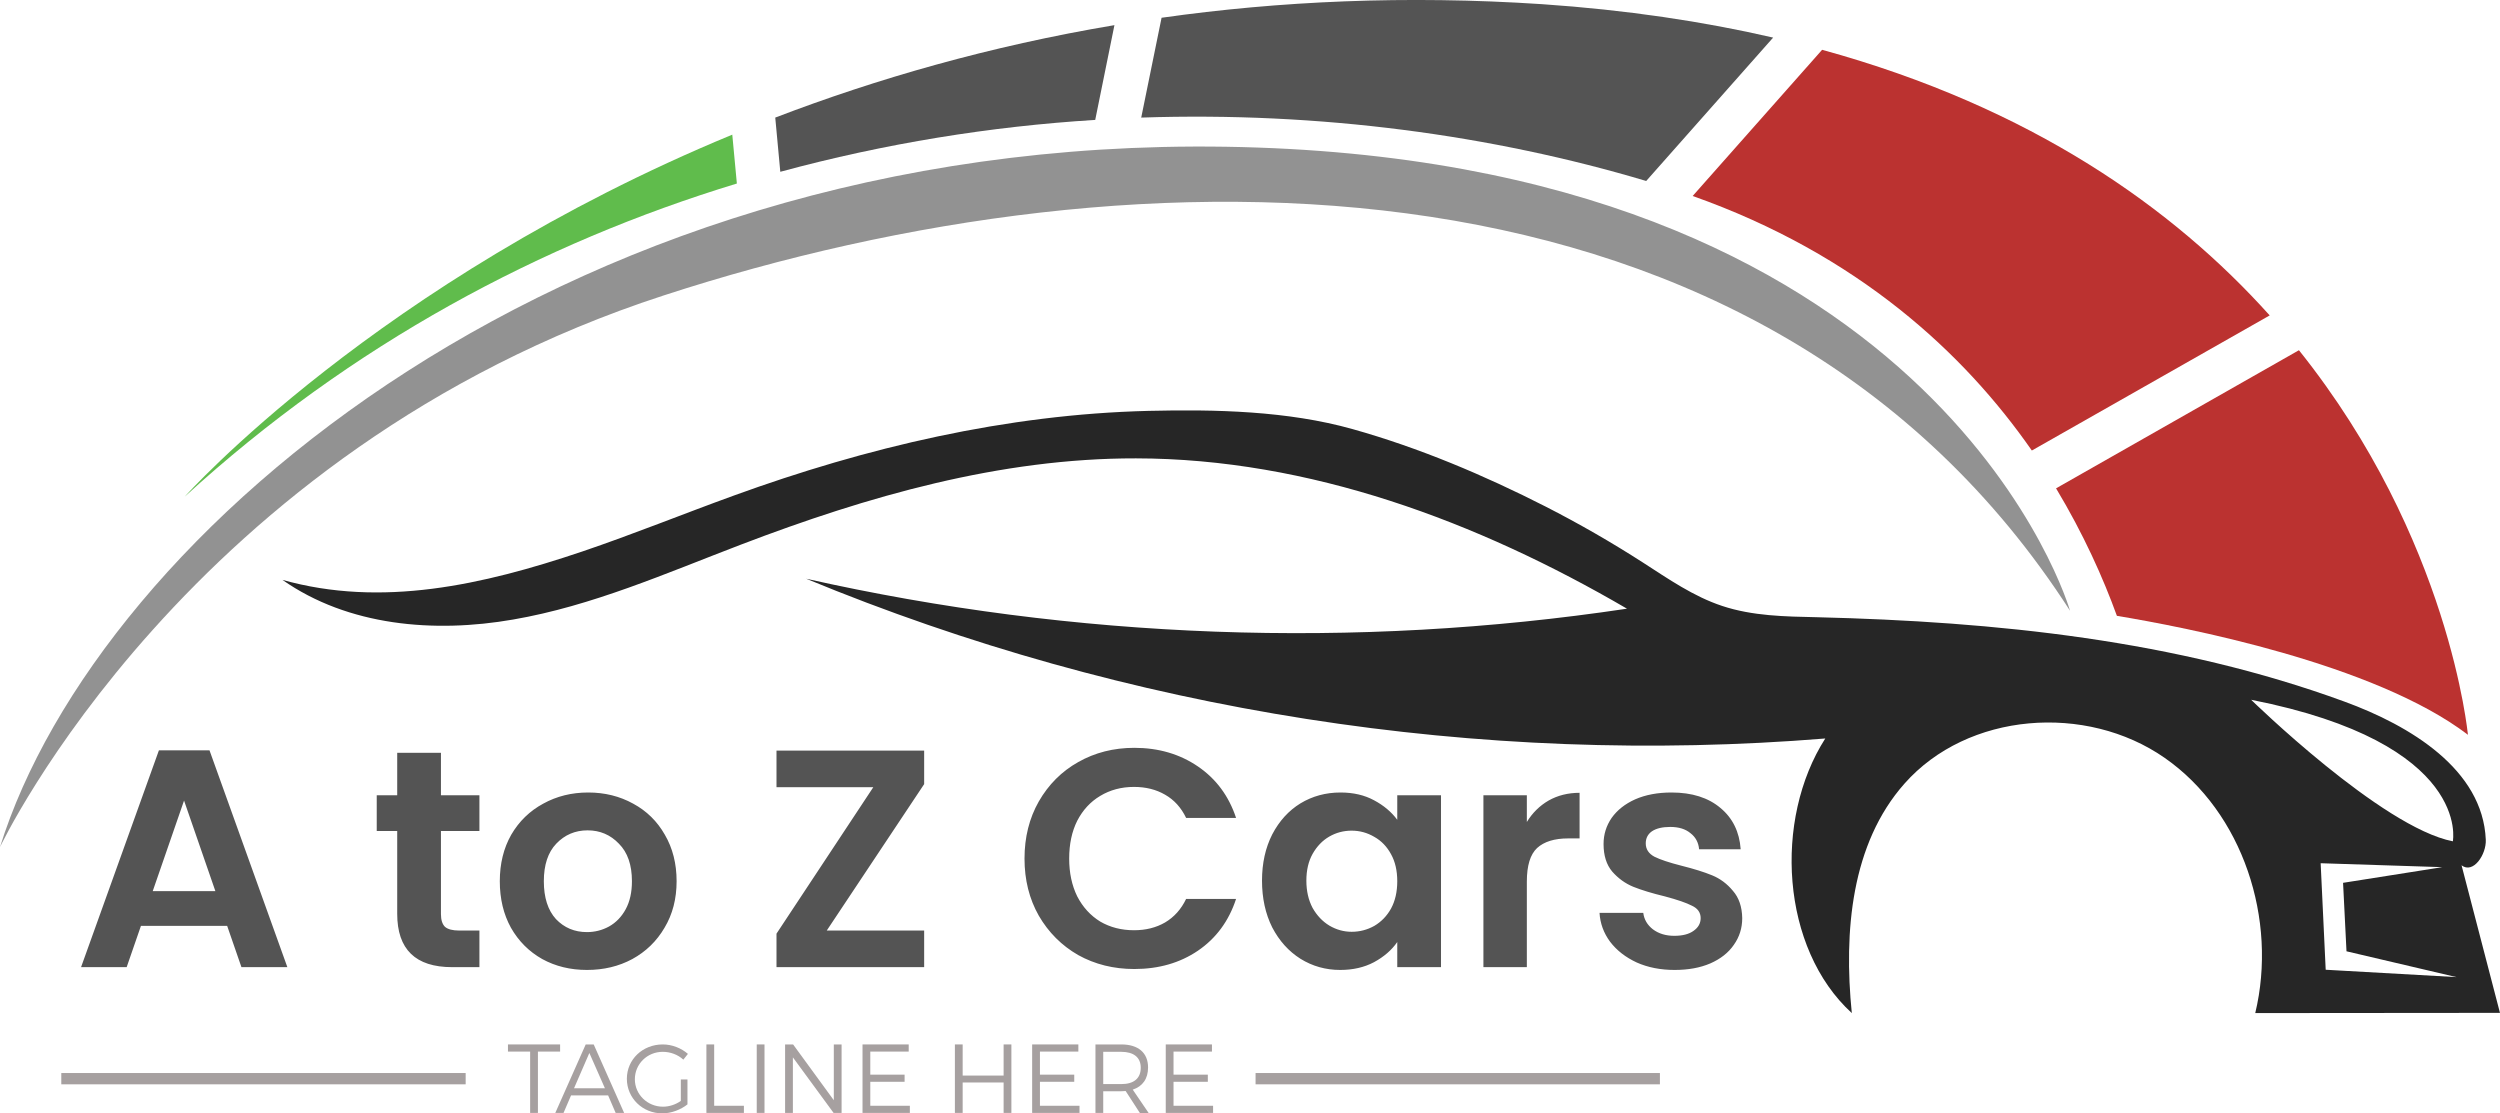 <svg width="137" height="61" viewBox="0 0 137 61" fill="none" xmlns="http://www.w3.org/2000/svg">
<g clip-path="url(#clip0_94_1398)">
<path d="M0 46.42C0 46.42 10.252 24.701 36.346 16.198C62.428 7.695 96.693 7.429 113.438 33.469C113.438 33.469 106.557 9.4 68.92 8.086C31.283 6.772 5.327 29.274 0 46.42Z" fill="#929292"/>
<path d="M15.477 31.777C19.074 34.304 23.799 34.708 28.122 33.95C32.447 33.205 36.507 31.41 40.606 29.844C47.549 27.19 54.818 25.106 62.25 25.118C71.738 25.131 80.95 28.567 89.159 33.356C74.245 35.592 58.904 35.024 44.178 31.714C61.774 38.991 81.075 42.011 100.025 40.469C97.18 44.917 97.594 51.967 101.479 55.517C101.028 51.032 101.454 46.231 104.362 42.946C107.833 39.016 114.326 38.536 118.624 41.531C122.923 44.525 124.816 50.4 123.588 55.517C128.062 55.517 132.524 55.505 136.998 55.505C136.296 52.813 135.594 50.11 134.893 47.418C135.532 47.911 136.259 46.825 136.221 46.016C136.058 42.162 132.073 39.762 128.476 38.448C119.264 35.074 109.362 34.064 99.574 33.824C97.819 33.786 96.04 33.76 94.373 33.205C92.806 32.686 91.427 31.726 90.036 30.829C88.307 29.717 86.527 28.694 84.697 27.759C81.326 26.041 77.766 24.537 74.119 23.514C70.572 22.516 66.599 22.427 62.94 22.516C55.169 22.705 47.486 24.512 40.192 27.165C37.472 28.151 34.702 29.275 31.907 30.223C26.443 32.067 20.903 33.306 15.477 31.777ZM127.172 47.305L133.84 47.52L128.4 48.379L128.588 52.131L134.617 53.546L127.448 53.142L127.172 47.305ZM123.362 38.347C135.482 40.735 134.416 46.104 134.416 46.104C130.518 45.346 123.362 38.347 123.362 38.347Z" fill="#262626"/>
<path d="M30.694 57.235V57.627H29.478V60.988H29.052V57.627H27.836V57.235H30.694Z" fill="#A6A0A0"/>
<path d="M33.325 60.028H31.294L30.881 60.988H30.43L32.097 57.235H32.535L34.202 60.988H33.738L33.325 60.028ZM33.149 59.636L32.297 57.703L31.457 59.636H33.149Z" fill="#A6A0A0"/>
<path d="M37.297 59.156H37.673V60.52C37.309 60.811 36.783 61.013 36.294 61.013C35.216 61.013 34.352 60.179 34.352 59.118C34.352 58.057 35.216 57.235 36.319 57.235C36.833 57.235 37.334 57.438 37.698 57.753L37.447 58.069C37.147 57.791 36.733 57.64 36.319 57.64C35.467 57.64 34.79 58.309 34.79 59.143C34.79 59.977 35.48 60.647 36.332 60.647C36.67 60.647 37.021 60.533 37.309 60.331V59.156H37.297Z" fill="#A6A0A0"/>
<path d="M39.137 57.235V60.596H40.766V60.988H38.711V57.235H39.137Z" fill="#A6A0A0"/>
<path d="M41.895 57.235V60.988H41.469V57.235H41.895Z" fill="#A6A0A0"/>
<path d="M43.462 57.235L45.693 60.293V57.235H46.119V60.988H45.681L43.45 57.943V60.988H43.023V57.235H43.462Z" fill="#A6A0A0"/>
<path d="M49.797 57.235V57.627H47.692V58.891H49.572V59.282H47.692V60.596H49.86V60.988H47.266V57.235H49.797Z" fill="#A6A0A0"/>
<path d="M52.754 57.235V58.941H54.998V57.235H55.424V60.988H54.998V59.32H52.754V60.988H52.328V57.235H52.754Z" fill="#A6A0A0"/>
<path d="M59.094 57.235V57.627H56.989V58.891H58.869V59.282H56.989V60.596H59.157V60.988H56.562V57.235H59.094Z" fill="#A6A0A0"/>
<path d="M62.463 60.988L61.686 59.788C61.61 59.788 61.535 59.8 61.447 59.8H60.457V60.988H60.031V57.235H61.447C62.375 57.235 62.914 57.69 62.914 58.499C62.914 59.118 62.613 59.535 62.074 59.712L62.952 61.001H62.463V60.988ZM61.447 59.408C62.124 59.408 62.513 59.105 62.513 58.511C62.513 57.943 62.124 57.64 61.447 57.64H60.457V59.408H61.447Z" fill="#A6A0A0"/>
<path d="M66.415 57.235V57.627H64.309V58.891H66.189V59.282H64.309V60.596H66.477V60.988H63.883V57.235H66.415Z" fill="#A6A0A0"/>
<path d="M25.518 58.802H3.359V59.421H25.518V58.802Z" fill="#A6A0A0"/>
<path d="M90.963 58.802H68.805V59.421H90.963V58.802Z" fill="#A6A0A0"/>
<path d="M61.071 1.378C54.228 2.528 48.024 4.322 42.484 6.444L42.76 9.414C48.5 7.859 54.291 6.925 60.018 6.571L61.071 1.378Z" fill="#545454"/>
<path d="M92.758 10.74C101.819 13.949 107.635 19.357 111.345 24.689L124.379 17.285C119.115 11.422 111.345 5.888 99.852 2.729L92.758 10.74Z" fill="#BB3230"/>
<path d="M40.129 7.379C20.628 15.44 10.125 27.215 10.125 27.215C19.274 18.851 29.677 13.317 40.38 10.057L40.129 7.379Z" fill="#60BC4C"/>
<path d="M125.982 19.192L112.672 26.761C114.176 29.262 115.254 31.675 116.006 33.748C119.665 34.354 130.106 36.35 135.244 40.267C135.232 40.267 134.279 29.565 125.982 19.192Z" fill="#BB3230"/>
<path d="M97.168 2.06C93.333 1.175 89.134 0.544 84.497 0.228C77.027 -0.265 70.084 0.063 63.654 0.973L62.539 6.444C72.315 6.115 81.79 7.404 90.212 9.918L97.168 2.06Z" fill="#545454"/>
<path d="M12.449 50.739H7.723L6.941 53H4.442L8.709 41.117H11.48L15.747 53H13.231L12.449 50.739ZM11.803 48.835L10.086 43.871L8.369 48.835H11.803ZM24.164 45.537V50.093C24.164 50.41 24.237 50.643 24.385 50.79C24.543 50.926 24.804 50.994 25.167 50.994H26.272V53H24.776C22.77 53 21.767 52.025 21.767 50.076V45.537H20.645V43.582H21.767V41.253H24.164V43.582H26.272V45.537H24.164ZM32.166 53.153C31.259 53.153 30.443 52.955 29.718 52.558C28.992 52.15 28.42 51.578 28 50.841C27.593 50.104 27.389 49.254 27.389 48.291C27.389 47.328 27.598 46.478 28.017 45.741C28.448 45.004 29.032 44.438 29.768 44.041C30.505 43.633 31.327 43.429 32.233 43.429C33.14 43.429 33.962 43.633 34.699 44.041C35.435 44.438 36.013 45.004 36.432 45.741C36.863 46.478 37.078 47.328 37.078 48.291C37.078 49.254 36.858 50.104 36.416 50.841C35.985 51.578 35.395 52.15 34.648 52.558C33.911 52.955 33.084 53.153 32.166 53.153ZM32.166 51.079C32.596 51.079 32.998 50.977 33.373 50.773C33.758 50.558 34.064 50.24 34.291 49.821C34.517 49.402 34.63 48.892 34.63 48.291C34.63 47.396 34.392 46.71 33.916 46.234C33.452 45.747 32.88 45.503 32.2 45.503C31.52 45.503 30.947 45.747 30.483 46.234C30.029 46.71 29.802 47.396 29.802 48.291C29.802 49.186 30.023 49.878 30.465 50.365C30.919 50.841 31.485 51.079 32.166 51.079ZM45.306 50.994H50.644V53H42.552V51.164L47.856 43.14H42.552V41.134H50.644V42.97L45.306 50.994ZM56.143 47.05C56.143 45.883 56.404 44.84 56.925 43.922C57.458 42.993 58.177 42.273 59.084 41.763C60.002 41.242 61.028 40.981 62.161 40.981C63.487 40.981 64.648 41.321 65.646 42.001C66.643 42.681 67.34 43.622 67.737 44.823H65C64.728 44.256 64.343 43.831 63.844 43.548C63.356 43.265 62.79 43.123 62.144 43.123C61.453 43.123 60.835 43.287 60.291 43.616C59.758 43.933 59.339 44.387 59.033 44.976C58.738 45.565 58.591 46.257 58.591 47.05C58.591 47.832 58.738 48.523 59.033 49.124C59.339 49.713 59.758 50.172 60.291 50.501C60.835 50.818 61.453 50.977 62.144 50.977C62.79 50.977 63.356 50.835 63.844 50.552C64.343 50.257 64.728 49.827 65 49.26H67.737C67.34 50.473 66.643 51.419 65.646 52.099C64.66 52.768 63.498 53.102 62.161 53.102C61.028 53.102 60.002 52.847 59.084 52.337C58.177 51.816 57.458 51.096 56.925 50.178C56.404 49.26 56.143 48.217 56.143 47.05ZM69.158 48.257C69.158 47.305 69.345 46.461 69.719 45.724C70.104 44.987 70.62 44.421 71.266 44.024C71.923 43.627 72.654 43.429 73.459 43.429C74.161 43.429 74.773 43.571 75.295 43.854C75.827 44.137 76.252 44.494 76.57 44.925V43.582H78.967V53H76.57V51.623C76.264 52.065 75.839 52.433 75.295 52.728C74.762 53.011 74.144 53.153 73.442 53.153C72.648 53.153 71.923 52.949 71.266 52.541C70.62 52.133 70.104 51.561 69.719 50.824C69.345 50.076 69.158 49.22 69.158 48.257ZM76.57 48.291C76.57 47.713 76.456 47.22 76.23 46.812C76.003 46.393 75.697 46.075 75.312 45.86C74.926 45.633 74.513 45.52 74.071 45.52C73.629 45.52 73.221 45.628 72.847 45.843C72.473 46.058 72.167 46.376 71.929 46.795C71.702 47.203 71.589 47.69 71.589 48.257C71.589 48.824 71.702 49.322 71.929 49.753C72.167 50.172 72.473 50.495 72.847 50.722C73.232 50.949 73.64 51.062 74.071 51.062C74.513 51.062 74.926 50.954 75.312 50.739C75.697 50.512 76.003 50.195 76.23 49.787C76.456 49.368 76.57 48.869 76.57 48.291ZM83.671 45.044C83.977 44.545 84.374 44.154 84.861 43.871C85.36 43.588 85.927 43.446 86.561 43.446V45.945H85.932C85.184 45.945 84.618 46.121 84.232 46.472C83.858 46.823 83.671 47.435 83.671 48.308V53H81.291V43.582H83.671V45.044ZM91.768 53.153C90.998 53.153 90.306 53.017 89.694 52.745C89.082 52.462 88.595 52.082 88.232 51.606C87.881 51.13 87.688 50.603 87.654 50.025H90.051C90.097 50.388 90.272 50.688 90.578 50.926C90.895 51.164 91.287 51.283 91.751 51.283C92.204 51.283 92.556 51.192 92.805 51.011C93.066 50.83 93.196 50.597 93.196 50.314C93.196 50.008 93.037 49.781 92.72 49.634C92.414 49.475 91.921 49.305 91.241 49.124C90.538 48.954 89.96 48.778 89.507 48.597C89.065 48.416 88.68 48.138 88.351 47.764C88.034 47.39 87.875 46.886 87.875 46.251C87.875 45.73 88.022 45.254 88.317 44.823C88.623 44.392 89.054 44.052 89.609 43.803C90.176 43.554 90.839 43.429 91.598 43.429C92.72 43.429 93.615 43.712 94.284 44.279C94.953 44.834 95.321 45.588 95.389 46.54H93.111C93.077 46.166 92.918 45.871 92.635 45.656C92.363 45.429 91.995 45.316 91.53 45.316C91.1 45.316 90.765 45.395 90.527 45.554C90.3 45.713 90.187 45.934 90.187 46.217C90.187 46.534 90.346 46.778 90.663 46.948C90.981 47.107 91.474 47.271 92.142 47.441C92.822 47.611 93.383 47.787 93.825 47.968C94.267 48.149 94.647 48.433 94.964 48.818C95.293 49.192 95.463 49.691 95.474 50.314C95.474 50.858 95.321 51.345 95.015 51.776C94.721 52.207 94.29 52.547 93.723 52.796C93.168 53.034 92.516 53.153 91.768 53.153Z" fill="#545454"/>
</g>
<defs>
<clipPath id="clip0_94_1398">
<rect width="137" height="61" fill="white"/>
</clipPath>
</defs>
</svg>
